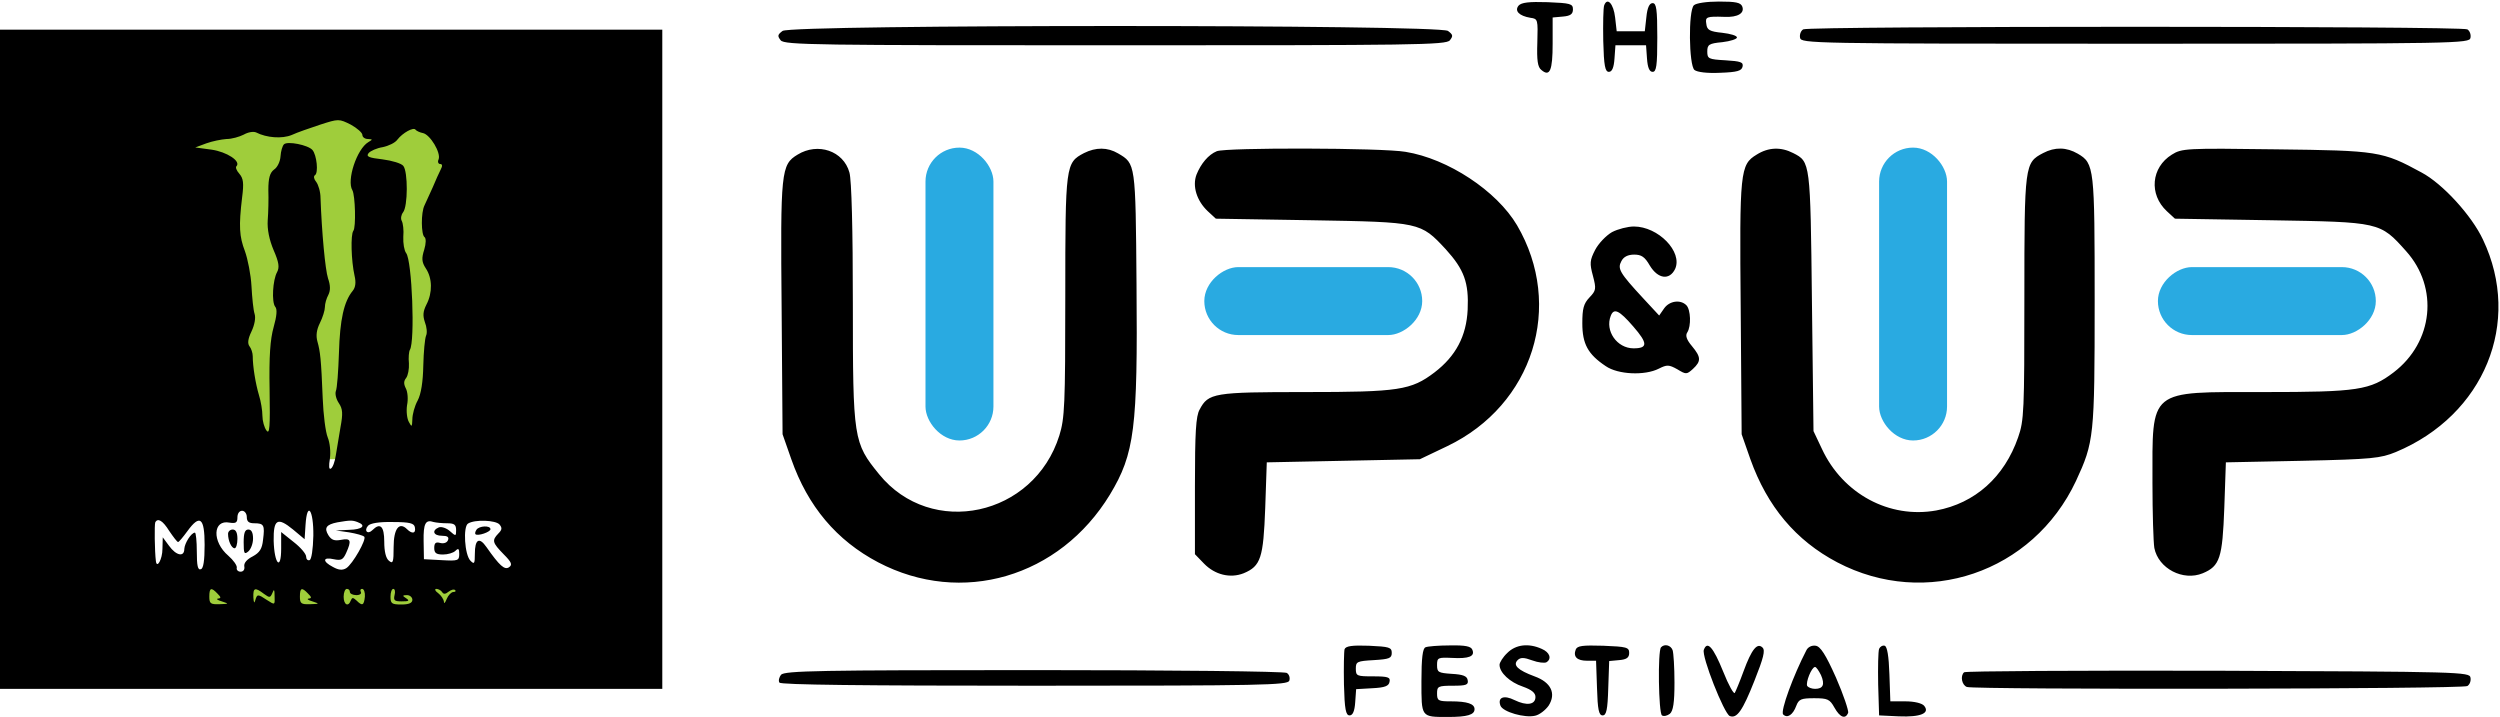 <svg xmlns="http://www.w3.org/2000/svg" width="1067" height="306" fill="none" xmlns:v="https://vecta.io/nano"><path d="M13 16h256v180H13zm0 233h256v37H13z" fill="#9fcd3b"/><path d="M648.134 2.399c-1.866 2.267.267 4.4 5.067 5.2 3.2.4 3.2.8 2.933 10.533-.266 7.6.134 10.533 1.734 11.733 3.6 3.067 4.8.267 4.8-11.2v-11.2l4.4-.4c3.2-.267 4.266-1.067 4.266-3.067 0-2.4-1.066-2.667-10.8-3.067-8-.267-11.2.133-12.4 1.467zm36.533-.133c-.4 1.067-.534 7.867-.4 15.2.266 10.667.8 13.2 2.4 13.2 1.333 0 2.133-1.733 2.4-5.733l.4-5.6H696h6.533l.4 5.6c.267 4 1.067 5.733 2.4 5.733 1.6 0 2-2.533 2-14.667s-.4-14.667-2-14.667c-1.333 0-2.266 1.867-2.666 6l-.667 6h-6-6l-.667-5.867c-.666-5.867-3.333-8.8-4.666-5.2zm38.267 0c-2.4 2.4-2.133 25.6.267 27.6 1.2.933 5.466 1.467 10.933 1.2 7.333-.267 9.2-.8 9.6-2.667s-.8-2.267-7.333-2.667c-7.2-.4-7.734-.667-7.734-3.733 0-2.933.667-3.467 6.4-4 3.467-.4 6.267-1.333 6.267-2 0-.8-2.8-1.6-6.267-2-5.333-.533-6.533-1.2-6.8-3.733-.533-3.067 0-3.333 7.734-3.067 5.733.267 8.666-1.6 7.6-4.4-.667-1.733-2.8-2.133-10-2.133-5.2 0-9.734.667-10.667 1.6zM333.999 13.2c-2.133 1.6-2.266 2.133-.8 4 1.6 2 14.934 2.133 142.8 2.133s141.2-.133 142.8-2.133c1.467-1.867 1.334-2.4-.8-4-3.733-2.8-280.266-2.8-284 0zm435.602-.667c-1.067.667-1.6 2.267-1.334 3.6.4 2.4 4.534 2.533 143.067 2.533S1054 18.533 1054.4 16.133c.27-1.333-.27-2.933-1.33-3.6-2.27-1.467-281.203-1.467-283.469 0zM0 153.333V294h141.333 141.334V153.333 12.667H141.333 0v140.666zM154.667 57.6c0 .933 1.066 1.733 2.4 1.733 2 .133 2.133.133.133 1.333-4.933 2.933-9.333 16.4-6.8 20.533 1.2 2.133 1.6 15.867.4 17.333-1.2 1.6-.933 12.667.533 19.2.667 2.8.4 4.934-.8 6.4-3.733 4.534-5.466 12.267-5.866 26.4-.267 7.867-.8 15.334-1.334 16.4-.4 1.2.134 3.467 1.334 5.2 1.6 2.4 1.733 4.4.666 10.134l-2 12c-.4 2.8-1.333 5.333-2.133 5.733-.8.533-.933-1.067-.4-4.267.4-2.933 0-6.8-.933-9.066S138 176.933 137.733 170c-.666-16.8-1.066-20-2.266-24.267-.667-2.4-.4-4.933 1.066-7.866 1.2-2.4 2.134-5.467 2.134-6.8 0-1.467.666-3.734 1.466-5.2.934-1.867.934-4-.133-7.067-1.2-3.733-2.667-19.6-3.2-34.267 0-2.667-.933-5.733-1.867-6.933-.933-1.067-1.2-2.4-.533-2.8 1.6-.933.8-8.667-1.067-10.8s-10.666-3.867-12.133-2.4c-.667.667-1.333 2.933-1.467 5.067-.133 2.267-1.333 4.8-2.8 5.733-1.733 1.333-2.4 3.6-2.4 8.667.134 3.867 0 9.6-.266 12.933-.267 3.867.666 8.4 2.533 12.8 2.267 5.2 2.533 7.333 1.467 9.333-1.867 3.334-2.4 12.8-.8 14.8.933.934.666 4-.667 8.667-1.467 5.2-2 12.4-1.733 26.8.266 16 0 19.2-1.334 17.333-.933-1.2-1.733-4.133-1.733-6.266 0-2.267-.667-6.267-1.467-8.8-1.466-4.934-2.666-12.267-2.666-16.667 0-1.333-.667-3.333-1.334-4.133-.933-1.2-.8-3.067.8-6.4 1.334-2.8 1.867-5.867 1.334-7.467s-1.067-6.933-1.334-11.867-1.6-11.6-2.8-14.933c-2.4-6.267-2.666-10.667-1.2-22.933.8-6.133.534-8.133-1.2-10.133-1.2-1.333-1.733-2.8-1.2-3.2 2-2.133-4.133-6.133-10.666-7.067l-6.933-.933L88 61.2c2.533-.933 6.533-1.733 8.667-1.867 2.267 0 5.466-.933 7.333-1.867 1.867-1.067 4.133-1.467 5.333-.933 4.4 2.267 11.067 2.8 15.2 1.067 2.267-1.067 7.734-2.933 12.134-4.4 7.866-2.533 8-2.533 13.066 0 2.667 1.467 4.934 3.467 4.934 4.4zm25.866-.8c3.067.667 7.734 8.4 6.667 11.2-.533 1.067-.133 2 .667 2 .933 0 1.066.8.266 2.267-.666 1.333-2.266 4.8-3.466 7.733l-3.467 7.6c-1.6 3.067-1.467 12.667 0 13.6.667.533.667 2.667-.133 5.333-1.2 3.734-1.067 5.334.666 8 2.8 4.134 2.934 10.4.267 15.467-1.467 2.933-1.6 4.667-.667 7.467.8 2 1.067 4.666.534 5.733-.534 1.2-1.067 6.933-1.2 12.8-.134 6.933-.934 12.133-2.4 14.933-1.334 2.4-2.267 6-2.267 8-.133 3.334-.267 3.467-1.467 1.2-.8-1.333-1.2-4.533-.8-7.2.534-2.533.267-5.733-.533-7.2-.933-1.866-.933-3.066.133-4.4.8-1.066 1.334-3.866 1.2-6.266-.266-2.4 0-5.067.4-5.734 2.267-3.6.934-38.266-1.6-41.333-.8-1.067-1.333-4.133-1.2-6.933.267-2.8-.133-5.867-.666-6.8s-.267-2.533.533-3.6c2.133-2.533 2.133-17.467.133-19.867-.8-1.067-4.8-2.267-8.933-2.8-5.867-.667-7.067-1.2-5.867-2.667.8-.933 3.467-2.133 6-2.533 2.534-.533 5.334-1.867 6.267-3.2 2.267-2.933 6.933-5.467 7.733-4.267.4.533 1.867 1.2 3.2 1.467zm-75.2 163.867c0 2 .934 2.666 3.2 2.666 4.134 0 4.534.8 3.734 7.067-.4 3.867-1.467 5.467-4.4 7.067-2.4 1.2-3.867 2.8-3.6 4.266.266 1.334-.4 2.267-1.6 2.267-1.067 0-1.867-.8-1.6-1.733.133-.934-1.467-3.2-3.6-5.067-7.067-6-6.667-15.6.533-14.133 2.667.4 3.333 0 3.333-2.267 0-1.6.8-2.8 2-2.8 1.067 0 2 1.2 2 2.667zm28.4 8c-.133 5.866-.8 10.133-1.6 10.4s-1.466-.4-1.466-1.467c0-1.2-2.4-4-5.334-6.267L120 227.067v7.066c0 9.734-2.933 6.667-3.2-3.333-.133-9.2 1.6-10.267 8.267-4.8l4.933 4.133.4-6.133c.667-10.4 3.467-6.4 3.333 4.667zm-61.466-2C74 229.2 75.6 231.333 76 231.333s2.133-2.133 4-4.666c5.333-7.334 7.333-5.734 7.333 5.866 0 6.8-.533 10.134-1.6 10.4-1.333.534-1.733-1.6-1.733-7.466 0-4.534-.4-8.134-.8-8.134-1.6 0-4.4 4.534-4.533 6.934 0 3.6-3.467 2.933-6.533-1.334l-2.667-3.6-.133 4.934c0 4.4-2.4 8.666-2.8 5.2-.533-4.134-.667-15.6-.267-16.534 1.067-2 3.2-.8 6 3.734zm80.266-3.867c4 1.467 2.134 3.2-3.466 3.333l-5.734.267 5.6.8c3.2.533 6 1.333 6.534 1.867 1.066 1.066-4.934 11.733-7.734 13.466-1.6.934-3.2.8-5.6-.533-4.666-2.4-4.4-4.4.267-3.333 3.2.666 4 .266 5.333-2.667 2.4-5.333 2-6.4-2.133-5.6-2.8.533-4.133.133-5.467-2-1.866-3.067-.933-4.533 3.867-5.467 5.467-.933 6.4-.933 8.533-.133zm24.534 2.267c.533 2.666-1.2 2.933-3.334.8-3.333-3.334-5.733-.267-5.733 7.6 0 6.533-.267 7.333-2 5.866-1.333-1.066-2-4-2-8.133 0-6.667-1.733-8.267-5.067-4.933-2 2-3.733.266-1.866-1.867.933-1.067 4.666-1.733 10.533-1.6 7.333 0 9.2.533 9.467 2.267zm13.733-1.734c3.067 0 3.867.534 3.867 2.934 0 2.666-.134 2.666-2.667.4-1.333-1.2-3.467-2-4.667-1.6-3.2 1.333-2.4 3.6 1.334 3.6 2.266 0 3.066.533 2.533 1.866-.4 1.067-1.733 1.6-3.333 1.2-1.867-.533-2.534 0-2.534 2.134s.8 2.8 3.734 2.8c2 0 4.4-.667 5.333-1.6 1.2-1.2 1.6-.934 1.6 1.333 0 2.933-.533 3.067-7.6 2.667l-7.467-.4-.133-7.734c-.133-7.466.8-9.333 4.267-8.133 1.066.267 3.6.533 5.733.533zm22.4.534c1.2 1.466 1.067 2.266-.533 3.866-2.8 2.934-2.534 3.867 2.266 8.8 3.467 3.467 3.867 4.534 2.267 5.6-1.867 1.2-4-.666-9.6-8.666-3.067-4.4-4.933-3.334-4.933 2.933 0 4.267-.267 4.533-1.867 2.933-2.533-2.533-3.2-14.533-1.067-15.866 2.934-1.867 11.867-1.467 13.467.4zM92.8 253.333c1.6 1.6 1.6 2 .267 2.134-.933.133-.267.666 1.6 1.2 3.2 1.066 3.067 1.066-.933 1.2-3.867.133-4.4-.267-4.4-3.2 0-3.867.8-4.134 3.467-1.334zm19.867.134c2.4 1.733 2.666 1.733 3.6-.4.666-1.867.933-1.467.933 1.466.133 3.734.133 3.734-3.2 1.6-4-2.666-4.267-2.666-5.067.134-.4 1.466-.666.933-.8-1.334-.133-4.133.667-4.4 4.534-1.466zm18.8-.134c1.6 1.6 1.6 2 .266 2.134-.933.133-.266.666 1.6 1.2 3.2 1.066 3.067 1.066-.933 1.2-3.867.133-4.4-.267-4.4-3.2 0-3.867.8-4.134 3.467-1.334zm17.866-.666c0 .666 1.2 1.333 2.8 1.333 1.467 0 2.267-.667 1.867-1.333-.4-.8-.133-1.334.533-1.334.8 0 1.334 1.467 1.2 3.334-.4 3.733-1.066 4.133-3.6 1.6-1.466-1.334-1.866-1.334-2.4 0-1.066 2.933-3.066 1.866-3.066-1.6 0-1.867.666-3.334 1.333-3.334.8 0 1.333.534 1.333 1.334zM168.4 254c-.533 2.267 0 2.667 3.067 2.667s3.466-.267 1.866-1.334c-1.733-1.066-1.6-1.333.4-1.333 1.2 0 2.267.933 2.267 2 0 1.333-1.467 2-4.667 2-4.133 0-4.666-.4-4.666-3.333 0-1.867.533-3.334 1.2-3.334s.933 1.2.533 2.667zm20.267-1.333c.666 1.066 1.466.933 2.8-.134 1.066-.8 2.266-1.2 2.8-.666.4.4.133.8-.8.8-.8 0-2.134 1.333-2.8 2.933-.667 1.733-1.2 2.267-1.2 1.2-.134-1.067-1.2-2.667-2.4-3.6-1.334-.933-1.734-1.867-.8-1.867.8 0 2 .667 2.4 1.334zm-91.333-24.8c0 2.933 1.467 6.133 2.8 6.133.667 0 1.2-1.867 1.2-4 0-2.667-.667-4-2-4-1.067 0-2 .8-2 1.867zm6.666 3.599c0 4.8.267 5.334 2 3.867 1.067-.933 2-3.333 2-5.467 0-2.533-.667-3.866-2-3.866-1.467 0-2 1.466-2 5.466zm99.334-5.333c-.533.8-.667 1.6-.4 1.866.933.934 6.4-.933 6.4-2.133 0-1.733-4.933-1.467-6 .267zM340.4 66c-7.067 4.267-7.333 7.067-6.8 66l.4 53.333L337.733 196c7.067 20.133 19.334 34.667 37.067 44 35.6 18.667 77.467 6.4 98.933-28.933 10.534-17.467 11.867-28.267 11.334-89.734-.4-51.866-.4-51.466-7.867-55.866-4.533-2.667-9.467-2.667-14.533-.133-7.867 4.133-8 4.933-8 61.2 0 46.534-.267 52-2.534 59.334-10.8 34.533-54.666 44-76.933 16.533-10.933-13.467-11.2-14.8-11.2-72.8 0-31.6-.533-52.8-1.467-56C360 64.4 349.067 60.667 340.4 66zm178.933-1.467c-3.6 1.467-6.8 5.333-8.667 10-1.866 4.933.134 11.2 4.8 15.6l3.467 3.2 40.8.667c46.533.8 46.533.8 57.333 12.4 7.867 8.667 9.867 14.267 9.334 25.733-.534 11.334-5.067 19.867-14.134 26.8-10 7.6-15.2 8.4-55.2 8.4-39.066 0-41.333.4-45.066 7.467-1.6 2.8-2 9.733-2 32.667v29.066l3.866 4c4.667 4.8 11.2 6.4 16.934 4.134 7.333-3.067 8.4-6.534 9.2-27.867l.666-19.467 32.667-.666L606 196l11.733-5.6c36.667-17.6 49.867-59.867 29.733-94.267-8.666-14.667-29.466-28.4-47.6-31.333-10-1.733-76.666-1.867-80.533-.267zM749.734 66c-7.067 4.267-7.333 7.067-6.8 66l.4 53.333L747.067 196c7.2 20.133 19.334 34.666 37.067 44 37.867 19.866 83.467 4.4 101.867-34.667 7.733-16.667 8-18.933 8-76.667 0-57.2-.134-58.933-7.2-63.066-4.8-2.8-9.734-2.933-14.8-.267-7.867 4.133-8 4.8-8 61.733 0 48.4-.134 52.4-2.667 59.6-5.867 16.934-18.4 28.134-34.933 31.2-20 3.6-39.867-7.066-48.8-26.266l-3.6-7.6-.667-55.334c-.667-59.6-.667-59.6-8-63.333-5.2-2.667-10.533-2.533-15.6.667zm177.198 0c-8.8 5.467-9.866 16.933-2.133 24.133l3.467 3.2 40.8.667c46.804.8 46.664.667 57.864 13.2 14 15.6 11.6 38.8-5.33 51.733-10 7.6-15.2 8.4-55.468 8.4-49.6 0-47.466-1.733-47.466 38.8 0 12.934.4 25.334.8 27.734 1.733 8.8 12.266 14.266 20.666 10.8 7.334-3.067 8.4-6.534 9.2-28l.667-19.334 32.667-.666c29.864-.667 33.334-1.067 39.864-3.734 37.74-15.733 54-55.333 37.2-90.666-4.8-10.267-17.2-23.867-26.26-28.667-16.67-9.067-18.4-9.333-62.138-9.867-38.533-.533-40.133-.4-44.4 2.267zM688.001 99.067c-2.534 1.466-5.734 4.8-7.2 7.6-2.267 4.4-2.4 5.733-.934 11.066 1.467 5.6 1.334 6.267-1.466 9.2-2.534 2.667-3.067 4.8-3.067 11.067 0 8.8 2.4 13.2 10 18.267 5.2 3.6 16.667 4.133 22.667 1.066 3.466-1.733 4.266-1.733 7.866.267 3.734 2.267 4 2.267 6.667-.133 3.6-3.334 3.467-5.067-.4-9.734-2.267-2.666-2.933-4.533-2-5.866 1.733-2.667 1.467-9.734-.4-11.6-2.533-2.534-7.2-1.867-9.467 1.333l-2.133 3.067-6.8-7.334c-10.133-10.933-11.067-12.666-9.333-15.866.933-1.867 2.8-2.8 5.466-2.8 3.067 0 4.534.933 6.667 4.666 3.467 5.734 8.4 6.4 10.8 1.467 3.333-7.333-7.2-18.133-17.6-18.133-2.533 0-6.8 1.067-9.333 2.4zm9.066 40.266c6.267 7.2 6.267 9.334.134 9.334-7.067 0-12.267-7.467-9.734-13.867 1.334-3.467 3.6-2.4 9.6 4.533zM573.866 277.066c-.267.934-.4 7.734-.267 15.067.267 10.667.8 13.2 2.4 13.2 1.334 0 2.134-1.733 2.4-5.6l.4-5.6 6.934-.4c5.333-.267 7.066-.933 7.333-2.8.4-1.867-.667-2.267-6.933-2.267-7.067 0-7.467-.133-7.467-3.333 0-2.933.533-3.2 7.733-3.6 6.534-.4 7.6-.8 7.6-3.067 0-2.4-1.066-2.666-9.733-3.066-7.2-.267-9.867.133-10.4 1.466zm34.534-.8c-1.2.4-1.733 4.667-1.733 14.4 0 15.6-.267 15.334 11.333 15.334 8.267 0 11.333-.934 11.333-3.334 0-2.266-3.066-3.333-10.133-3.333-5.333 0-5.867-.267-5.867-3.333s.4-3.334 6.8-3.334c5.734 0 6.667-.4 6.267-2.4-.267-1.733-2-2.4-6.8-2.666-5.733-.4-6.267-.667-6.267-3.734 0-3.2.4-3.333 6.4-3.066 7.2.4 9.867-.667 8.667-3.467-.533-1.467-2.933-2-9.6-1.867-4.8 0-9.6.4-10.4.8zm34.933 2.4C641.467 280.4 640 282.8 640 283.733c0 3.333 4.4 7.467 10 9.333 3.733 1.334 5.333 2.667 5.333 4.4 0 3.334-3.733 3.867-8.933 1.334-4.533-2.267-7.333-1.2-6 2.4 1.067 2.666 10.4 5.333 14.8 4.266 1.867-.4 4.4-2.4 5.733-4.266 3.334-5.2 1.067-10-6-12.534-7.2-2.666-9.333-4.8-7.2-6.933 1.2-1.2 2.667-1.2 6.267.133 2.533.934 5.2 1.2 6 .8 2.4-1.466 1.467-4.266-2-5.733-5.6-2.533-11.067-1.867-14.667 1.733zm29.201-1.466c-1.2 3.066.533 4.8 4.8 4.8h3.866l.4 11.6c.267 9.333.8 11.733 2.4 11.733s2.134-2.4 2.4-11.6l.4-11.6 4.267-.4c3.2-.267 4.267-1.067 4.267-3.067 0-2.4-1.067-2.666-11.067-3.066-8.8-.267-11.067 0-11.733 1.6zm36.4-.933c-1.467 1.466-1.067 28.133.4 29.066.8.534 2.267.134 3.333-.666 1.467-1.2 2-4.8 2-13.334 0-6.533-.4-12.666-.8-13.866-.8-2.134-3.466-2.8-4.933-1.2zm18.266 1.066c-1.066 2.667 8.667 27.334 11.067 28.267 3.067 1.2 5.467-2.267 10.533-15.067 3.867-9.733 4.667-12.933 3.467-14.133-2.267-2.267-4.667.667-8.133 10.133-1.6 4.4-3.334 8.534-3.734 9.2s-2.666-3.333-4.933-9.066c-4.267-10.534-6.8-13.334-8.267-9.334zm43.733.266c-5.467 10.534-11.2 26-9.867 27.334 1.734 1.733 4.134.266 5.6-3.734 1.067-2.8 2.134-3.2 7.6-3.2 5.734 0 6.667.4 8.667 4 2.4 4.267 4.667 5.067 5.867 2.267.266-.933-2-7.733-5.2-15.067-4.4-9.866-6.667-13.333-8.667-13.6-1.6-.266-3.333.534-4 2zm6.267 10.534c1.733 4 .933 5.866-2.534 5.866-1.333 0-2.8-.533-3.333-1.2-.8-1.466 1.867-8.133 3.333-8.133.534 0 1.6 1.6 2.534 3.467zm24.801-11.2c-.4 1.067-.534 7.867-.4 15.2l.4 13.2 8.4.4c9.333.4 13.466-1.333 10.8-4.533-.934-1.067-4.134-1.867-8-1.867h-6.4l-.4-11.6c-.267-7.733-.934-11.733-2-12.133-.934-.267-2 .4-2.4 1.333zm-468.668 11.066c-.8 1.067-1.2 2.534-.666 3.334.533.933 35.2 1.333 108.8 1.333 97.733 0 108-.267 108.8-2.133.4-1.2 0-2.667-1.067-3.334s-48.933-1.2-108-1.2c-91.333 0-106.4.267-107.867 2zm504.934-1.066c-1.734 1.6-.934 5.466 1.2 6.266 3.333 1.2 211.603.934 213.603-.4 1.06-.666 1.6-2.266 1.33-3.6-.4-2.4-3.87-2.533-107.867-2.933-59.066-.133-107.866.133-108.266.667z" fill="#000"/><g fill="#29aae1"><rect x="395" y="63" width="29" height="125" rx="14.5"/><rect x="802" y="63" width="29" height="125" rx="14.5"/><rect x="514" y="143" width="29" height="93" rx="14.5" transform="rotate(270 514 143)"/><rect x="921" y="143" width="29" height="93" rx="14.5" transform="rotate(270 921 143)"/></g></svg>